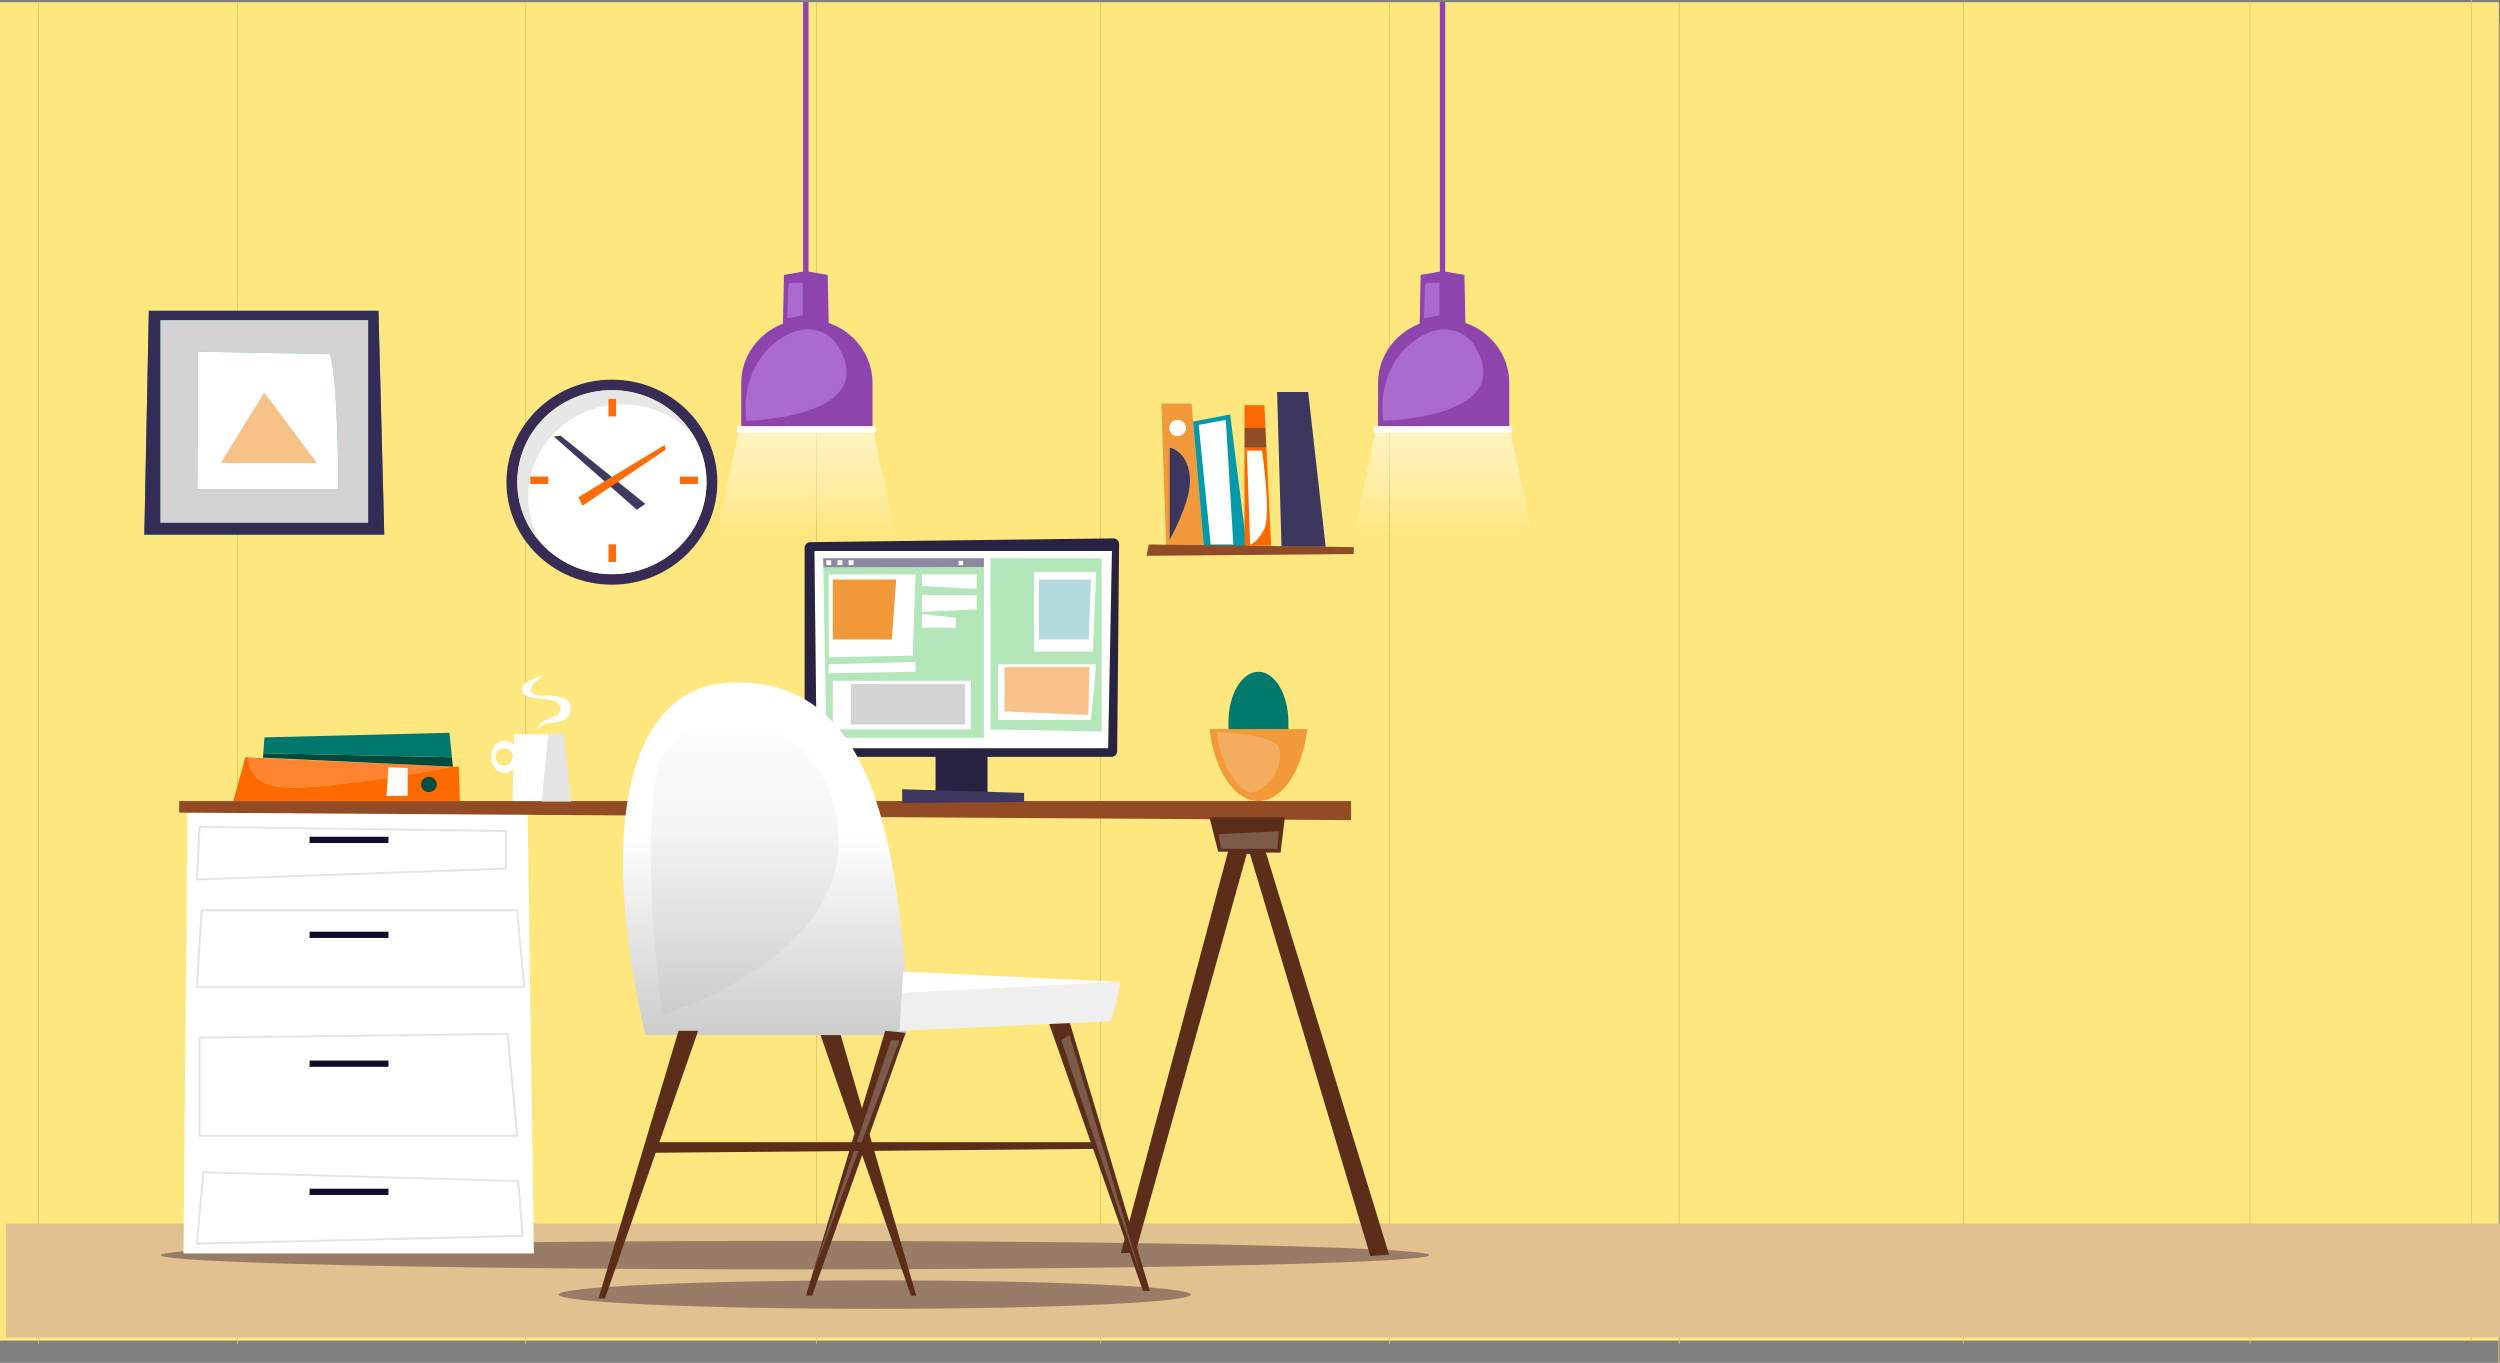 <svg id="Camada_1" data-name="Camada 1" xmlns="http://www.w3.org/2000/svg" xmlns:xlink="http://www.w3.org/1999/xlink" viewBox="0 0 1562 851.5"><rect x="0" y="0" width="1562" height="851.5" fill="#808080" stroke="none"/><defs><style>.cls-1{fill:#e2c191;}.cls-2{fill:#ffe780;}.cls-3{fill:#cebb6e;}.cls-4{fill:#997c67;}.cls-5{fill:#fff;}.cls-6{fill:#e4e4e4;stroke:#e4e4e4;stroke-width:0.6px;}.cls-13,.cls-6{stroke-miterlimit:10;}.cls-7{fill:#110b2e;}.cls-8{fill:#924b25;}.cls-9{fill:#ff8432;}.cls-10{fill:#ff6a00;}.cls-11{fill:#fdfcfa;}.cls-12{fill:#074e40;}.cls-13{fill:none;stroke:#f0f;stroke-width:0.5px;}.cls-14{fill:#403a61;}.cls-15{fill:#362c56;}.cls-16{fill:#e7e7e7;}.cls-17{fill:#fe6c09;}.cls-18{fill:#059aaa;}.cls-19{fill:#332c57;}.cls-20{fill:#d3d3d3;}.cls-21{fill:#f7c288;}.cls-22{fill:#f2993b;}.cls-23{fill:#fe6800;}.cls-24{fill:#8f4c27;}.cls-25{fill:#3c375e;}.cls-26{fill:#b3e6b8;}.cls-27{fill:#b3dbdd;}.cls-28{fill:#f6c289;}.cls-29{fill:#282342;}.cls-30{fill:#3d385f;}.cls-31{fill:#f19939;}.cls-32{fill:#8c889f;}.cls-33{fill:#5c2e1a;}.cls-34{fill:#7c5b4a;}.cls-35{fill:#02493f;}.cls-36{fill:#00786b;}.cls-37{fill:#8e44ad;}.cls-38{fill:#ab6ace;}.cls-39,.cls-41,.cls-43{opacity:0.5;}.cls-39{fill:url(#linear-gradient);}.cls-40{fill:#fffeff;}.cls-41{fill:url(#linear-gradient-2);}.cls-42{fill:url(#linear-gradient-3);}.cls-43{fill:url(#linear-gradient-4);}.cls-44{fill:#efefef;}.cls-45{fill:#01796d;}.cls-46{fill:#f29a39;}.cls-47{fill:#f5ae60;}</style><linearGradient id="linear-gradient" x1="503.71" y1="333.17" x2="503.71" y2="268.35" gradientUnits="userSpaceOnUse"><stop offset="0" stop-color="#fff" stop-opacity="0"/><stop offset="0.14" stop-color="#fff" stop-opacity="0.18"/><stop offset="0.38" stop-color="#fff" stop-opacity="0.47"/><stop offset="0.59" stop-color="#fff" stop-opacity="0.7"/><stop offset="0.77" stop-color="#fff" stop-opacity="0.86"/><stop offset="0.92" stop-color="#fff" stop-opacity="0.96"/><stop offset="1" stop-color="#fff"/></linearGradient><linearGradient id="linear-gradient-2" x1="901.53" y1="333.17" x2="901.53" y2="268.35" xlink:href="#linear-gradient"/><linearGradient id="linear-gradient-3" x1="11128.86" y1="659.35" x2="11128.86" y2="518.96" gradientTransform="matrix(-1, 0, 0, 1, 11607.66, 0)" gradientUnits="userSpaceOnUse"><stop offset="0" stop-color="#c7c7c7"/><stop offset="1" stop-color="#fff"/></linearGradient><linearGradient id="linear-gradient-4" x1="11141.41" y1="632.37" x2="11141.41" y2="447.41" xlink:href="#linear-gradient-3"/></defs><title>bgHome</title><rect class="cls-1" y="1.48" width="1561.19" height="836.02"/><rect class="cls-1" x="509.81" y="1.7" width="0.41" height="837.88"/><rect class="cls-1" x="23.91" y="1.7" width="0.41" height="837.88"/><rect class="cls-1" x="148.14" y="1.7" width="0.41" height="837.88"/><rect class="cls-1" x="328.31" y="1.7" width="0.41" height="837.88"/><rect class="cls-1" x="687.41" y="1.7" width="0.41" height="837.88"/><rect class="cls-1" x="867.99" y="1.7" width="0.41" height="837.88"/><rect class="cls-1" x="1048.98" y="1.7" width="0.41" height="837.88"/><rect class="cls-1" x="1226.68" y="1.7" width="0.41" height="837.88"/><rect class="cls-1" x="1405.61" y="1.7" width="0.41" height="837.88"/><rect class="cls-1" x="1561.11" y="13.62" width="0.41" height="837.88"/><rect class="cls-1" x="1543.83" width="0.41" height="837.88"/><rect class="cls-1" x="3.81" y="764.47" width="1558.19" height="71.17"/><ellipse class="cls-1" cx="546.57" cy="808.85" rx="197.52" ry="8.91"/><ellipse class="cls-1" cx="496.71" cy="784.21" rx="396.31" ry="8.91"/><polygon class="cls-1" points="333.54 783.15 114.67 783.15 117.1 507.71 329.65 507.71 333.54 783.15"/><path class="cls-1" d="M123.68,775.86l4.08-45.26,197.36,5.56,0,.26,2.7,34.54h-.32Zm4.63-44.65-4,44,202.85-4.87-2.64-33.66Z" transform="translate(-1 1.5)"/><rect class="cls-1" x="193.42" y="742.71" width="49.28" height="3.91"/><rect class="cls-1" x="193.42" y="662.64" width="49.28" height="3.91"/><rect class="cls-1" x="193.42" y="582.13" width="49.28" height="3.91"/><rect class="cls-1" x="193.42" y="522.81" width="49.28" height="3.91"/><path class="cls-1" d="M324.5,708.38H125.38V646.51h.3l192.73-2.29,0,.27ZM126,707.79H323.83l-6-63L126,647.1Z" transform="translate(-1 1.5)"/><path class="cls-1" d="M328.85,615.48H123.69l0-.31,3-48.2h197.7l0,.27Zm-204.52-.59H328.19l-4.3-47.33H127.31Z" transform="translate(-1 1.5)"/><path class="cls-1" d="M123.69,548.34l0-.32,1.69-33.2h.29l191.74,2.61v24.05ZM126,515.41l-1.64,32.32,192.49-6.82V518Z" transform="translate(-1 1.5)"/><polygon class="cls-1" points="111.95 500.51 844.15 500.51 844.15 512.43 111.95 507.71 111.95 500.51"/><path class="cls-1" d="M178.91,490.45c23.61,1.37,82.29-8.77,105.08-12.93l-127.66-5.77C156.25,477.22,158.44,489.26,178.91,490.45Z" transform="translate(-1 1.5)"/><path class="cls-1" d="M284,477.52c-22.79,4.16-81.47,14.3-105.08,12.93-20.47-1.19-22.66-13.23-22.58-18.7l-2.06-.09L146.77,499H288.31l-.59-21.33Z" transform="translate(-1 1.5)"/><polygon class="cls-1" points="254.71 497.28 241.52 497.28 242.7 479.29 254.71 479.88 254.71 497.28"/><ellipse class="cls-1" cx="267.99" cy="490.13" rx="4.93" ry="4.79"/><polygon class="cls-1" points="289.44 454.53 160.36 458.76 158.79 447.72 288.94 441.39 289.44 454.53"/><polygon class="cls-1" points="264.18 445.26 160.94 448.99 162.65 454.52 264.18 445.26"/><ellipse class="cls-1" cx="382.55" cy="301.26" rx="3.08" ry="2.99"/><ellipse class="cls-1" cx="382.55" cy="301.26" rx="6.82" ry="6.63"/><path class="cls-1" d="M383.31,235.7c-36.38,0-65.88,28.68-65.88,64.06s29.5,64.06,65.88,64.06,65.89-28.68,65.89-64.06S419.7,235.7,383.31,235.7Zm0,121.53c-32.64,0-59.1-25.73-59.1-57.47s26.46-57.47,59.1-57.47,59.11,25.73,59.11,57.47S416,357.23,383.31,357.23Z" transform="translate(-1 1.5)"/><path class="cls-1" d="M390.13,251.19a59.71,59.71,0,0,1,43.8,18.88,59.45,59.45,0,0,0-50.62-27.78c-32.64,0-59.1,25.73-59.1,57.47a56.34,56.34,0,0,0,15.31,38.59,56,56,0,0,1-8.5-29.69C331,276.92,357.49,251.19,390.13,251.19Z" transform="translate(-1 1.5)"/><path class="cls-1" d="M383.31,357.23c32.65,0,59.11-25.73,59.11-57.47a56,56,0,0,0-8.49-29.69,59.71,59.71,0,0,0-43.8-18.88c-32.64,0-59.11,25.73-59.11,57.47a56,56,0,0,0,8.5,29.69A59.69,59.69,0,0,0,383.31,357.23Z" transform="translate(-1 1.5)"/><rect class="cls-1" x="380.19" y="249.24" width="4.73" height="10.97"/><rect class="cls-1" x="380.19" y="340.13" width="4.73" height="10.97"/><rect class="cls-1" x="424.77" y="297.76" width="11.28" height="4.6"/><rect class="cls-1" x="331.29" y="297.76" width="11.28" height="4.6"/><polygon class="cls-1" points="403.18 314.83 397.86 318.52 346 272.72 350.29 272.24 403.18 314.83"/><polygon class="cls-1" points="363.93 316.02 361.42 310.6 415.25 278.04 415.98 280.92 363.93 316.02"/><path class="cls-1" d="M237.45,192.67H94L91.18,332.52h149.9ZM231,325.06H101.28V198.56H231Z" transform="translate(-1 1.5)"/><path class="cls-1" d="M101.28,325.06H231V198.56H101.28ZM124.7,218.22l82.44,1.59c5.26,16.54,5.26,84.43,5.26,84.43H124.31Z" transform="translate(-1 1.5)"/><path class="cls-1" d="M207.14,219.81l-82.44-1.59-.39,86H212.4S212.4,236.35,207.14,219.81Z" transform="translate(-1 1.5)"/><polygon class="cls-1" points="137.86 289.32 198.06 289.32 165.13 245.24 137.86 289.32"/><path class="cls-1" d="M237.45,192.67H94L91.18,332.52h149.9ZM231,325.06H101.28V198.56H231Z" transform="translate(-1 1.5)"/><path class="cls-1" d="M101.28,325.06H231V198.56H101.28ZM124.7,218.22l82.44,1.59c5.26,16.54,5.26,84.43,5.26,84.43H124.31Z" transform="translate(-1 1.5)"/><path class="cls-1" d="M207.14,219.81l-82.44-1.59-.39,86H212.4S212.4,236.35,207.14,219.81Z" transform="translate(-1 1.5)"/><polygon class="cls-1" points="137.86 289.32 198.06 289.32 165.13 245.24 137.86 289.32"/><path class="cls-1" d="M237.45,192.67H94L91.18,332.52h149.9ZM231,325.06H101.28V198.56H231Z" transform="translate(-1 1.5)"/><path class="cls-1" d="M101.28,325.06H231V198.56H101.28ZM124.7,218.22l82.44,1.59c5.26,16.54,5.26,84.43,5.26,84.43H124.31Z" transform="translate(-1 1.5)"/><path class="cls-1" d="M207.14,219.81l-82.44-1.59-.39,86H212.4S212.4,236.35,207.14,219.81Z" transform="translate(-1 1.5)"/><polygon class="cls-1" points="137.86 289.32 198.06 289.32 165.13 245.24 137.86 289.32"/><path class="cls-1" d="M341.43,420.17s-14.27,3.61-14.27,8.74c0,0-1.56,5.88,12.9,6.27s13.49,9.51,5.09,12-8.8,8.36-8.8,8.36,1.76-5.13,9.77-5.51,12-3.53,11.34-10.12c-.78-7.93-15.64-6.79-19-6.79S326,429.67,341.43,420.17Z" transform="translate(-1 1.5)"/><path class="cls-1" d="M324.82,471.38c0,5.52-3.8,10-8.48,10s-8.48-4.47-8.48-10,3.8-10,8.48-10S324.82,465.87,324.82,471.38ZM316.31,466a5.37,5.37,0,1,0,5,5.36A5.18,5.18,0,0,0,316.31,466Z" transform="translate(-1 1.5)"/><polygon class="cls-1" points="752.19 342.11 744.49 252.19 725.59 252.19 728.58 340.32 752.19 342.11"/><polygon class="cls-1" points="745.45 263.37 768.61 258.95 779.05 342.11 752.19 342.11 745.45 263.37"/><polygon class="cls-1" points="770.59 340.18 756.42 340.18 748.96 265.48 765.87 262.34 770.59 340.18"/><polygon class="cls-1" points="777.56 340.96 794.21 340.96 791.27 279.74 777.56 279.74 777.56 340.96"/><polygon class="cls-1" points="777.56 267.42 777.56 279.74 791.27 279.74 790.67 267.42 777.56 267.42"/><polygon class="cls-1" points="789.99 253.15 777.56 253.15 777.56 267.42 790.67 267.42 789.99 253.15"/><path class="cls-1" d="M780.05,280.07h9.45s6,40.54,1.24,49.33-8.63,9.28-8.63,9.28Z" transform="translate(-1 1.5)"/><polygon class="cls-1" points="797.94 244.93 817.34 244.93 828.27 341.63 800.68 341.63 797.94 244.93"/><polygon class="cls-1" points="806.15 258.95 813.11 258.95 822.06 336.07 807.39 336.07 806.15 258.95"/><path class="cls-1" d="M731.81,278.25v57.53S744.49,313.3,744.49,299,736.12,278.76,731.81,278.25Z" transform="translate(-1 1.5)"/><ellipse class="cls-1" cx="735.78" cy="267.42" rx="5.22" ry="5.08"/><polygon class="cls-1" points="692.37 467.51 510.22 467.51 508.86 344.26 694.75 344.26 692.37 467.51"/><polygon class="cls-1" points="614.74 354.26 614.74 460.99 516.35 460.99 514.41 354.5 614.74 354.26"/><polygon class="cls-1" points="688.29 348.77 688.29 457.02 618.83 455.77 618.83 348.77 688.29 348.77"/><polygon class="cls-1" points="646.12 407.12 682.82 407.12 684.94 357.37 646.12 357.37 646.12 407.12"/><polygon class="cls-1" points="649.15 399.54 680.24 399.54 681.61 362.09 649.15 362.09 649.15 399.54"/><polygon class="cls-1" points="623.67 449.83 681.61 449.83 684.94 415.03 625.34 415.03 623.67 415.03 623.67 449.83"/><polygon class="cls-1" points="627.61 444.52 679.94 446.73 680.7 416.8 627.61 416.8 627.61 444.52"/><rect class="cls-1" x="520.38" y="425.35" width="86.3" height="30.38"/><rect class="cls-1" x="531.61" y="427.41" width="71.44" height="25.22"/><polygon class="cls-1" points="584.54 495.15 584.54 470.38 617 470.38 617 495.4 584.54 495.4 584.54 495.15"/><polyline class="cls-1" points="563.69 501.75 563.69 493.11 639.87 495.4 639.87 501.03"/><path class="cls-1" d="M503.73,340.78V467.83a3.59,3.59,0,0,0,3.64,3.54h188a3.59,3.59,0,0,0,3.64-3.54l1.21-129.41a3.59,3.59,0,0,0-3.64-3.54l-189.17,2.36A3.59,3.59,0,0,0,503.73,340.78Zm6.12,2h185.9L693.37,466H511.22Z" transform="translate(-1 1.5)"/><polygon class="cls-1" points="610.2 358.86 610.2 367.89 576.04 366.18 576.04 358.86 610.2 358.86"/><polygon class="cls-1" points="610.2 371.8 610.2 380.81 576.04 382.24 576.04 371.8 610.2 371.8"/><polygon class="cls-1" points="597.13 392.2 597.13 385.83 576.04 383.77 576.04 392.2 597.13 392.2"/><polygon class="cls-1" points="572.02 358.86 517.76 358.86 517.76 410.63 570.26 409.65 572.02 358.86"/><polygon class="cls-1" points="557.2 399.54 520.38 399.54 520.38 362.09 559.96 362.09 557.2 399.54"/><polygon class="cls-1" points="517.76 420.63 517.76 415.03 572.02 413.56 572.02 419.66 517.76 420.63"/><polygon class="cls-1" points="514.3 348.77 614.74 348.77 614.74 354.26 514.41 354.5 514.3 348.77"/><rect class="cls-1" x="530.2" y="350.06" width="3.09" height="3"/><rect class="cls-1" x="523.25" y="350.06" width="3.09" height="3"/><rect class="cls-1" x="516.3" y="350.06" width="3.09" height="3"/><rect class="cls-1" x="598.94" y="350.38" width="2.86" height="2.78"/><polygon class="cls-1" points="755.65 510.64 761.13 532.14 767.27 532.14 700.34 782.87 709.33 782.87 778.97 533.53 780.97 533.53 856.18 784.81 867.88 783.84 790.96 532.7 800.09 532.7 802.8 510.64 755.65 510.64"/><polygon class="cls-1" points="761.42 521.18 762.85 530.34 798.1 530.34 798.95 519.38 761.42 521.18"/><polygon class="cls-1" points="722.5 728.76 840.11 723.22 845.04 737.98 720.42 736.32 722.5 728.76"/><polygon class="cls-1" points="342.57 461.66 321.21 461.66 320.34 498.72 339.11 497.91 342.57 461.66"/><polygon class="cls-1" points="353.89 497.28 348.63 461.66 342.57 461.66 339.11 497.91 353.89 497.28"/><polygon class="cls-1" points="342.85 458.76 321.28 458.76 321.21 461.66 342.57 461.66 342.85 458.76"/><polygon class="cls-1" points="320.34 498.72 320.3 500.51 338.86 500.51 339.11 497.91 320.34 498.72"/><polygon class="cls-1" points="351.96 458.76 342.85 458.76 342.57 461.66 348.63 461.66 353.89 497.28 339.11 497.91 338.86 500.51 356.53 500.51 351.96 458.76"/><polygon class="cls-1" points="167.92 457.84 165.34 460.61 280.79 457.84 295.66 457.47 294.3 436.68 155.99 445.52 159.02 460.71 160.94 460.71 165.34 460.61 167.92 457.84"/><polygon class="cls-1" points="164.29 473.41 282.99 479.02 282.38 473.14 164.5 470.63 164.29 473.41"/><polygon class="cls-1" points="160.94 460.71 165.24 460.71 165.34 460.61 160.94 460.71"/><polygon class="cls-1" points="165.34 460.61 165.24 460.71 280.79 457.84 165.34 460.61"/><polygon class="cls-1" points="280.79 457.84 165.24 460.71 164.5 470.63 282.38 473.14 280.81 457.84 280.79 457.84"/><path class="cls-1" d="M546.14,264.82V237.9c0-22-18.36-39.88-41-39.88h0c-22.65,0-41,17.85-41,39.88v26.92Z" transform="translate(-1 1.5)"/><path class="cls-1" d="M522.88,212.18s-12-15.57-32.71-3c-17.21,10.45-25.56,30.31-22.75,52.18,0,0,87.69-1.64,55.46-49.2Z" transform="translate(-1 1.5)"/><polyline class="cls-1" points="517.8 203.08 517.15 171.76 505.18 169.71 505.18 1.26 501.79 1.26 501.79 169.71 489.82 171.76 489.17 203.08"/><path class="cls-1" d="M492.86,197.34s2.47-.38,9.73-1.8V175.18h-7.68a2.09,2.09,0,0,0-1.34,1.81C493.57,178.3,492.86,197.34,492.86,197.34Z" transform="translate(-1 1.5)"/><polygon class="cls-1" points="514.11 333.17 559.41 333.17 545.49 268.35 514.11 268.35 493.31 268.35 461.93 268.35 448.01 333.17 493.31 333.17 514.11 333.17"/><path class="cls-1" d="M461.51,268.09a.8.8,0,0,0,.81.79h84.82a.79.79,0,0,0,.8-.79V265.6a.79.79,0,0,0-.8-.78H462.32a.79.79,0,0,0-.81.78Z" transform="translate(-1 1.5)"/><path class="cls-1" d="M944,264.82V237.9c0-22-18.37-39.88-41-39.88h0c-22.66,0-41,17.85-41,39.88v26.92Z" transform="translate(-1 1.5)"/><path class="cls-1" d="M920.7,212.18s-12-15.57-32.71-3c-17.22,10.45-25.56,30.31-22.75,52.18,0,0,87.68-1.64,55.46-49.2Z" transform="translate(-1 1.5)"/><polyline class="cls-1" points="915.62 203.08 914.97 171.76 902.99 169.71 902.99 1.26 899.61 1.26 899.61 169.71 887.63 171.76 886.98 203.08"/><path class="cls-1" d="M890.68,197.34s2.47-.38,9.72-1.8V175.18h-7.67a2.09,2.09,0,0,0-1.35,1.81C891.38,178.3,890.68,197.34,890.68,197.34Z" transform="translate(-1 1.5)"/><polygon class="cls-1" points="911.92 333.17 957.23 333.17 943.31 268.35 911.92 268.35 891.13 268.35 859.74 268.35 845.83 333.17 891.13 333.17 911.92 333.17"/><path class="cls-1" d="M859.33,268.09a.8.8,0,0,0,.81.79H945a.8.8,0,0,0,.81-.79V265.6a.79.79,0,0,0-.81-.78H860.14a.79.79,0,0,0-.81.78Z" transform="translate(-1 1.5)"/><polygon class="cls-1" points="524.51 644.04 572.49 809.55 569.17 809.55 511.75 644.04 524.51 644.04"/><path class="cls-1" d="M404.14,645.19c-34.37-151.53-.22-216.52,50.16-220,87.26-6.05,104.56,87.59,112.56,181.08,1.1,12.94.1,26.87,0,38.93Z" transform="translate(-1 1.5)"/><polygon class="cls-1" points="667.69 636.6 718.48 806.58 714.14 806.58 654.42 636.6 667.69 636.6"/><polygon class="cls-1" points="668.2 646.69 663.1 650 713.63 799.88 668.2 646.69"/><polygon class="cls-1" points="565.87 645.29 507.41 809.55 503.58 809.55 553.09 644.04 565.87 645.29"/><polygon class="cls-1" points="562.02 650 556.66 650 506.7 799.11 562.02 650"/><polygon class="cls-1" points="436.2 644.04 378 811.29 373.92 811.29 423.95 644.04 436.2 644.04"/><polygon class="cls-1" points="406.92 720.26 409.8 713.64 683.42 713.64 684.58 717.81 406.92 720.26"/><path class="cls-1" d="M415.17,632.37s115.69-34.28,109.56-114.49S417.44,423.47,409.92,488,415.17,632.37,415.17,632.37Z" transform="translate(-1 1.5)"/><path class="cls-1" d="M565.32,605.57,701.1,612v0l-136.61,7Z" transform="translate(-1 1.5)"/><path class="cls-1" d="M701.1,612c-.09.48-4.11,21.6-6.38,24.55L563,642.54,564.49,619Z" transform="translate(-1 1.5)"/><path class="cls-1" d="M768.51,455.16v-5.3c0-17.47,8.4-31.64,18.76-31.64S806,432.39,806,449.86v5.3" transform="translate(-1 1.5)"/><path class="cls-1" d="M817.81,454c-3,25.91-15.57,45-30.6,45s-27.48-19.25-30.56-45Z" transform="translate(-1 1.5)"/><path class="cls-1" d="M761.23,456s36.7.69,39,10.32-3.84,18.09-6.57,21-9.91,7.67-13.25,6S764.16,481.21,761.23,456Z" transform="translate(-1 1.5)"/><polygon class="cls-1" points="717.74 340.18 716.39 347.27 845.83 346.15 845.83 341.86 717.74 340.18"/><rect class="cls-2" y="1.48" width="1561.19" height="836.02"/><rect class="cls-3" x="509.81" y="1.7" width="0.41" height="837.88"/><rect class="cls-3" x="23.91" y="1.7" width="0.41" height="837.88"/><rect class="cls-3" x="148.14" y="1.7" width="0.41" height="837.88"/><rect class="cls-3" x="328.31" y="1.7" width="0.41" height="837.88"/><rect class="cls-3" x="687.41" y="1.7" width="0.41" height="837.88"/><rect class="cls-3" x="867.99" y="1.7" width="0.41" height="837.88"/><rect class="cls-3" x="1048.98" y="1.7" width="0.41" height="837.88"/><rect class="cls-3" x="1226.68" y="1.7" width="0.41" height="837.88"/><rect class="cls-3" x="1405.61" y="1.7" width="0.41" height="837.88"/><rect class="cls-3" x="1561.11" y="13.62" width="0.41" height="837.88"/><rect class="cls-3" x="1543.83" width="0.41" height="837.88"/><rect class="cls-1" x="3.81" y="764.47" width="1558.19" height="71.17"/><ellipse class="cls-4" cx="546.57" cy="808.85" rx="197.52" ry="8.91"/><ellipse class="cls-4" cx="496.71" cy="784.21" rx="396.31" ry="8.91"/><polygon class="cls-5" points="333.54 783.15 114.67 783.15 117.1 507.71 329.65 507.71 333.54 783.15"/><path class="cls-6" d="M123.68,775.86l4.08-45.26,197.36,5.56,0,.26,2.7,34.54h-.32Zm4.63-44.65-4,44,202.85-4.87-2.64-33.66Z" transform="translate(-1 1.5)"/><rect class="cls-7" x="193.42" y="742.71" width="49.28" height="3.91"/><rect class="cls-7" x="193.42" y="662.64" width="49.28" height="3.91"/><rect class="cls-7" x="193.42" y="582.13" width="49.28" height="3.91"/><rect class="cls-7" x="193.42" y="522.81" width="49.28" height="3.91"/><path class="cls-6" d="M324.5,708.38H125.38V646.51h.3l192.73-2.29,0,.27ZM126,707.79H323.83l-6-63L126,647.1Z" transform="translate(-1 1.5)"/><path class="cls-6" d="M328.85,615.48H123.69l0-.31,3-48.2h197.7l0,.27Zm-204.52-.59H328.19l-4.3-47.33H127.31Z" transform="translate(-1 1.5)"/><path class="cls-6" d="M123.69,548.34l0-.32,1.69-33.2h.29l191.74,2.61v24.05ZM126,515.41l-1.64,32.32,192.49-6.82V518Z" transform="translate(-1 1.5)"/><polygon class="cls-8" points="111.95 500.51 844.15 500.51 844.15 512.43 111.95 507.71 111.95 500.51"/><path class="cls-9" d="M178.91,490.45c23.61,1.37,82.29-8.77,105.08-12.93l-127.66-5.77C156.25,477.22,158.44,489.26,178.91,490.45Z" transform="translate(-1 1.5)"/><path class="cls-10" d="M284,477.52c-22.79,4.16-81.47,14.3-105.08,12.93-20.47-1.19-22.66-13.23-22.58-18.7l-2.06-.09L146.77,499H288.31l-.59-21.33Z" transform="translate(-1 1.5)"/><polygon class="cls-11" points="254.71 497.28 241.52 497.28 242.7 479.29 254.71 479.88 254.71 497.28"/><ellipse class="cls-12" cx="267.99" cy="490.13" rx="4.93" ry="4.79"/><ellipse class="cls-13" cx="382.55" cy="301.26" rx="3.08" ry="2.99"/><ellipse class="cls-14" cx="382.55" cy="301.26" rx="6.82" ry="6.63"/><path class="cls-15" d="M383.31,235.7c-36.38,0-65.88,28.68-65.88,64.06s29.5,64.06,65.88,64.06,65.89-28.68,65.89-64.06S419.7,235.7,383.31,235.7Zm0,121.53c-32.64,0-59.1-25.73-59.1-57.47s26.46-57.47,59.1-57.47,59.11,25.73,59.11,57.47S416,357.23,383.31,357.23Z" transform="translate(-1 1.5)"/><path class="cls-16" d="M390.13,251.19a59.71,59.71,0,0,1,43.8,18.88,59.45,59.45,0,0,0-50.62-27.78c-32.64,0-59.1,25.73-59.1,57.47a56.34,56.34,0,0,0,15.31,38.59,56,56,0,0,1-8.5-29.69C331,276.92,357.49,251.19,390.13,251.19Z" transform="translate(-1 1.5)"/><path class="cls-5" d="M383.31,357.23c32.65,0,59.11-25.73,59.11-57.47a56,56,0,0,0-8.49-29.69,59.71,59.71,0,0,0-43.8-18.88c-32.64,0-59.11,25.73-59.11,57.47a56,56,0,0,0,8.5,29.69A59.69,59.69,0,0,0,383.31,357.23Z" transform="translate(-1 1.5)"/><rect class="cls-17" x="380.19" y="249.24" width="4.73" height="10.97"/><rect class="cls-17" x="380.19" y="340.13" width="4.73" height="10.97"/><rect class="cls-17" x="424.77" y="297.76" width="11.28" height="4.6"/><rect class="cls-17" x="331.29" y="297.76" width="11.28" height="4.6"/><polygon class="cls-14" points="403.18 314.83 397.86 318.52 346 272.72 350.29 272.24 403.18 314.83"/><polygon class="cls-17" points="363.93 316.02 361.42 310.6 415.25 278.04 415.98 280.92 363.93 316.02"/><path class="cls-18" d="M237.45,192.67H94L91.18,332.52h149.9ZM231,325.06H101.28V198.56H231Z" transform="translate(-1 1.5)"/><path class="cls-18" d="M101.28,325.06H231V198.56H101.28ZM124.7,218.22l82.44,1.59c5.26,16.54,5.26,84.43,5.26,84.43H124.31Z" transform="translate(-1 1.5)"/><path class="cls-18" d="M207.14,219.81l-82.44-1.59-.39,86H212.4S212.4,236.35,207.14,219.81Z" transform="translate(-1 1.5)"/><polygon class="cls-18" points="137.86 289.32 198.06 289.32 165.13 245.24 137.86 289.32"/><path class="cls-19" d="M237.45,192.67H94L91.18,332.52h149.9ZM231,325.06H101.28V198.56H231Z" transform="translate(-1 1.5)"/><path class="cls-20" d="M101.28,325.06H231V198.56H101.28ZM124.7,218.22l82.44,1.59c5.26,16.54,5.26,84.43,5.26,84.43H124.31Z" transform="translate(-1 1.5)"/><path class="cls-5" d="M207.14,219.81l-82.44-1.59-.39,86H212.4S212.4,236.35,207.14,219.81Z" transform="translate(-1 1.5)"/><polygon class="cls-21" points="137.86 289.32 198.06 289.32 165.13 245.24 137.86 289.32"/><path class="cls-5" d="M341.43,420.17s-14.27,3.61-14.27,8.74c0,0-1.56,5.88,12.9,6.27s13.49,9.51,5.09,12-8.8,8.36-8.8,8.36,1.76-5.13,9.77-5.51,12-3.53,11.34-10.12c-.78-7.93-15.64-6.79-19-6.79S326,429.67,341.43,420.17Z" transform="translate(-1 1.5)"/><path class="cls-5" d="M324.82,471.38c0,5.52-3.8,10-8.48,10s-8.48-4.47-8.48-10,3.8-10,8.48-10S324.82,465.87,324.82,471.38ZM316.31,466a5.37,5.37,0,1,0,5,5.36A5.18,5.18,0,0,0,316.31,466Z" transform="translate(-1 1.5)"/><polygon class="cls-22" points="752.19 342.11 744.49 252.19 725.59 252.19 728.58 340.32 752.19 342.11"/><polygon class="cls-18" points="745.45 263.37 768.61 258.95 779.05 342.11 752.19 342.11 745.45 263.37"/><polygon class="cls-5" points="770.59 340.18 756.42 340.18 748.96 265.48 765.87 262.34 770.59 340.18"/><polygon class="cls-23" points="777.56 340.96 794.21 340.96 791.27 279.74 777.56 279.74 777.56 340.96"/><polygon class="cls-24" points="777.56 267.42 777.56 279.74 791.27 279.74 790.67 267.42 777.56 267.42"/><polygon class="cls-23" points="789.99 253.15 777.56 253.15 777.56 267.42 790.67 267.42 789.99 253.15"/><path class="cls-5" d="M780.05,280.07h9.45s6,40.54,1.24,49.33-8.63,9.28-8.63,9.28Z" transform="translate(-1 1.5)"/><polygon class="cls-25" points="797.94 244.93 817.34 244.93 828.27 341.63 800.68 341.63 797.94 244.93"/><polygon class="cls-25" points="806.15 258.95 813.11 258.95 822.06 336.07 807.39 336.07 806.15 258.95"/><path class="cls-25" d="M731.81,278.25v57.53S744.49,313.3,744.49,299,736.12,278.76,731.81,278.25Z" transform="translate(-1 1.5)"/><ellipse class="cls-5" cx="735.78" cy="267.42" rx="5.22" ry="5.08"/><polygon class="cls-5" points="692.37 467.51 510.22 467.51 508.86 344.26 694.75 344.26 692.37 467.51"/><polygon class="cls-26" points="614.74 354.26 614.74 460.99 516.35 460.99 514.41 354.5 614.74 354.26"/><polygon class="cls-26" points="688.29 348.77 688.29 457.02 618.83 455.77 618.83 348.77 688.29 348.77"/><polygon class="cls-5" points="646.12 407.12 682.82 407.12 684.94 357.37 646.12 357.37 646.12 407.12"/><polygon class="cls-27" points="649.15 399.54 680.24 399.54 681.61 362.09 649.15 362.09 649.15 399.54"/><polygon class="cls-5" points="623.67 449.83 681.61 449.83 684.94 415.03 625.34 415.03 623.67 415.03 623.67 449.83"/><polygon class="cls-28" points="627.61 444.52 679.94 446.73 680.7 416.8 627.61 416.8 627.61 444.52"/><rect class="cls-5" x="520.38" y="425.35" width="86.3" height="30.38"/><rect class="cls-20" x="531.61" y="427.41" width="71.44" height="25.22"/><polygon class="cls-29" points="584.54 495.15 584.54 470.38 617 470.38 617 495.4 584.54 495.4 584.54 495.15"/><polyline class="cls-30" points="563.69 501.75 563.69 493.11 639.87 495.4 639.87 501.03"/><path class="cls-29" d="M503.73,340.78V467.83a3.59,3.59,0,0,0,3.64,3.54h188a3.59,3.59,0,0,0,3.64-3.54l1.21-129.41a3.59,3.59,0,0,0-3.64-3.54l-189.17,2.36A3.59,3.59,0,0,0,503.73,340.78Zm6.12,2h185.9L693.37,466H511.22Z" transform="translate(-1 1.5)"/><polygon class="cls-5" points="610.2 358.86 610.2 367.89 576.04 366.18 576.04 358.86 610.2 358.86"/><polygon class="cls-5" points="610.2 371.8 610.2 380.81 576.04 382.24 576.04 371.8 610.2 371.8"/><polygon class="cls-5" points="597.13 392.2 597.13 385.83 576.04 383.77 576.04 392.2 597.13 392.2"/><polygon class="cls-5" points="572.02 358.86 517.76 358.86 517.76 410.63 570.26 409.65 572.02 358.86"/><polygon class="cls-31" points="557.2 399.54 520.38 399.54 520.38 362.09 559.96 362.09 557.2 399.54"/><polygon class="cls-5" points="517.76 420.63 517.76 415.03 572.02 413.56 572.02 419.66 517.76 420.63"/><polygon class="cls-32" points="514.3 348.77 614.74 348.77 614.74 354.26 514.41 354.5 514.3 348.77"/><rect class="cls-5" x="530.2" y="350.06" width="3.09" height="3"/><rect class="cls-5" x="523.25" y="350.06" width="3.09" height="3"/><rect class="cls-5" x="516.3" y="350.06" width="3.09" height="3"/><rect class="cls-5" x="598.94" y="350.38" width="2.86" height="2.78"/><polygon class="cls-33" points="755.65 510.64 761.13 532.14 767.27 532.14 700.34 782.87 709.33 782.87 778.97 533.53 780.97 533.53 856.18 784.81 867.88 783.84 790.96 532.7 800.09 532.7 802.8 510.64 755.65 510.64"/><polygon class="cls-34" points="761.42 521.18 762.85 530.34 798.1 530.34 798.95 519.38 761.42 521.18"/><polygon class="cls-5" points="342.57 461.66 321.21 461.66 320.34 498.72 339.11 497.91 342.57 461.66"/><polygon class="cls-6" points="353.89 497.28 348.63 461.66 342.57 461.66 339.11 497.91 353.89 497.28"/><polygon class="cls-5" points="342.85 458.76 321.28 458.76 321.21 461.66 342.57 461.66 342.85 458.76"/><polygon class="cls-5" points="320.34 498.72 320.3 500.51 338.86 500.51 339.11 497.91 320.34 498.72"/><polygon class="cls-6" points="351.96 458.76 342.85 458.76 342.57 461.66 348.63 461.66 353.89 497.28 339.11 497.91 338.86 500.51 356.53 500.51 351.96 458.76"/><polygon class="cls-35" points="164.29 473.41 282.99 479.02 282.38 473.14 164.5 470.63 164.29 473.41"/><polygon class="cls-36" points="280.79 457.84 165.24 460.71 164.5 470.63 282.38 473.14 280.81 457.84 280.79 457.84"/><path class="cls-37" d="M546.14,264.82V237.9c0-22-18.36-39.88-41-39.88h0c-22.65,0-41,17.85-41,39.88v26.92Z" transform="translate(-1 1.5)"/><path class="cls-38" d="M522.88,212.18s-12-15.57-32.71-3c-17.21,10.45-25.56,30.31-22.75,52.18,0,0,87.69-1.64,55.46-49.2Z" transform="translate(-1 1.5)"/><polyline class="cls-37" points="517.8 203.08 517.15 171.76 505.18 169.71 505.18 1.26 501.79 1.26 501.79 169.71 489.82 171.76 489.17 203.08"/><path class="cls-38" d="M492.86,197.34s2.47-.38,9.73-1.8V175.18h-7.68a2.09,2.09,0,0,0-1.34,1.81C493.57,178.3,492.86,197.34,492.86,197.34Z" transform="translate(-1 1.5)"/><polygon class="cls-39" points="514.11 333.17 559.41 333.17 545.49 268.35 514.11 268.35 493.31 268.35 461.93 268.35 448.01 333.17 493.31 333.17 514.11 333.17"/><path class="cls-40" d="M461.51,268.09a.8.8,0,0,0,.81.79h84.82a.79.79,0,0,0,.8-.79V265.6a.79.79,0,0,0-.8-.78H462.32a.79.79,0,0,0-.81.78Z" transform="translate(-1 1.5)"/><path class="cls-37" d="M944,264.82V237.9c0-22-18.37-39.88-41-39.88h0c-22.66,0-41,17.85-41,39.88v26.92Z" transform="translate(-1 1.5)"/><path class="cls-38" d="M920.7,212.18s-12-15.57-32.71-3c-17.22,10.45-25.56,30.31-22.75,52.18,0,0,87.68-1.64,55.46-49.2Z" transform="translate(-1 1.5)"/><polyline class="cls-37" points="915.62 203.08 914.97 171.76 902.99 169.71 902.99 1.26 899.61 1.26 899.61 169.71 887.63 171.76 886.98 203.08"/><path class="cls-38" d="M890.68,197.34s2.47-.38,9.72-1.8V175.18h-7.67a2.09,2.09,0,0,0-1.35,1.81C891.38,178.3,890.68,197.34,890.68,197.34Z" transform="translate(-1 1.5)"/><polygon class="cls-41" points="911.92 333.17 957.23 333.17 943.31 268.35 911.92 268.35 891.13 268.35 859.74 268.35 845.83 333.17 891.13 333.17 911.92 333.17"/><path class="cls-40" d="M859.33,268.09a.8.8,0,0,0,.81.79H945a.8.8,0,0,0,.81-.79V265.6a.79.79,0,0,0-.81-.78H860.14a.79.79,0,0,0-.81.78Z" transform="translate(-1 1.5)"/><polygon class="cls-33" points="524.51 644.04 572.49 809.55 569.17 809.55 511.75 644.04 524.51 644.04"/><path class="cls-42" d="M404.14,645.19c-34.37-151.53-.22-216.52,50.16-220,87.26-6.05,104.56,87.59,112.56,181.08,1.1,12.94.1,26.87,0,38.93Z" transform="translate(-1 1.5)"/><polygon class="cls-33" points="667.69 636.6 718.48 806.58 714.14 806.58 654.42 636.6 667.69 636.6"/><polygon class="cls-34" points="668.2 646.69 663.1 650 713.63 799.88 668.2 646.69"/><polygon class="cls-33" points="565.87 645.29 507.41 809.55 503.58 809.55 553.09 644.04 565.87 645.29"/><polygon class="cls-34" points="562.02 650 556.66 650 506.7 799.11 562.02 650"/><polygon class="cls-33" points="436.2 644.04 378 811.29 373.92 811.29 423.95 644.04 436.2 644.04"/><polygon class="cls-33" points="406.92 720.26 409.8 713.64 683.42 713.64 684.58 717.81 406.92 720.26"/><path class="cls-43" d="M415.17,632.37s115.69-34.28,109.56-114.49S417.44,423.47,409.92,488,415.17,632.37,415.17,632.37Z" transform="translate(-1 1.5)"/><path class="cls-5" d="M565.32,605.57,701.1,612v0l-136.61,7Z" transform="translate(-1 1.5)"/><path class="cls-44" d="M701.1,612c-.09.48-4.11,21.6-6.38,24.55L563,642.54,564.49,619Z" transform="translate(-1 1.5)"/><path class="cls-45" d="M768.51,455.16v-5.3c0-17.47,8.4-31.64,18.76-31.64S806,432.39,806,449.86v5.3" transform="translate(-1 1.5)"/><path class="cls-46" d="M817.81,454c-3,25.91-15.57,45-30.6,45s-27.48-19.25-30.56-45Z" transform="translate(-1 1.5)"/><path class="cls-47" d="M761.23,456s36.7.69,39,10.32-3.84,18.09-6.57,21-9.91,7.67-13.25,6S764.16,481.21,761.23,456Z" transform="translate(-1 1.5)"/><polygon class="cls-24" points="717.74 340.18 716.39 347.27 845.83 346.15 845.83 341.86 717.74 340.18"/></svg>